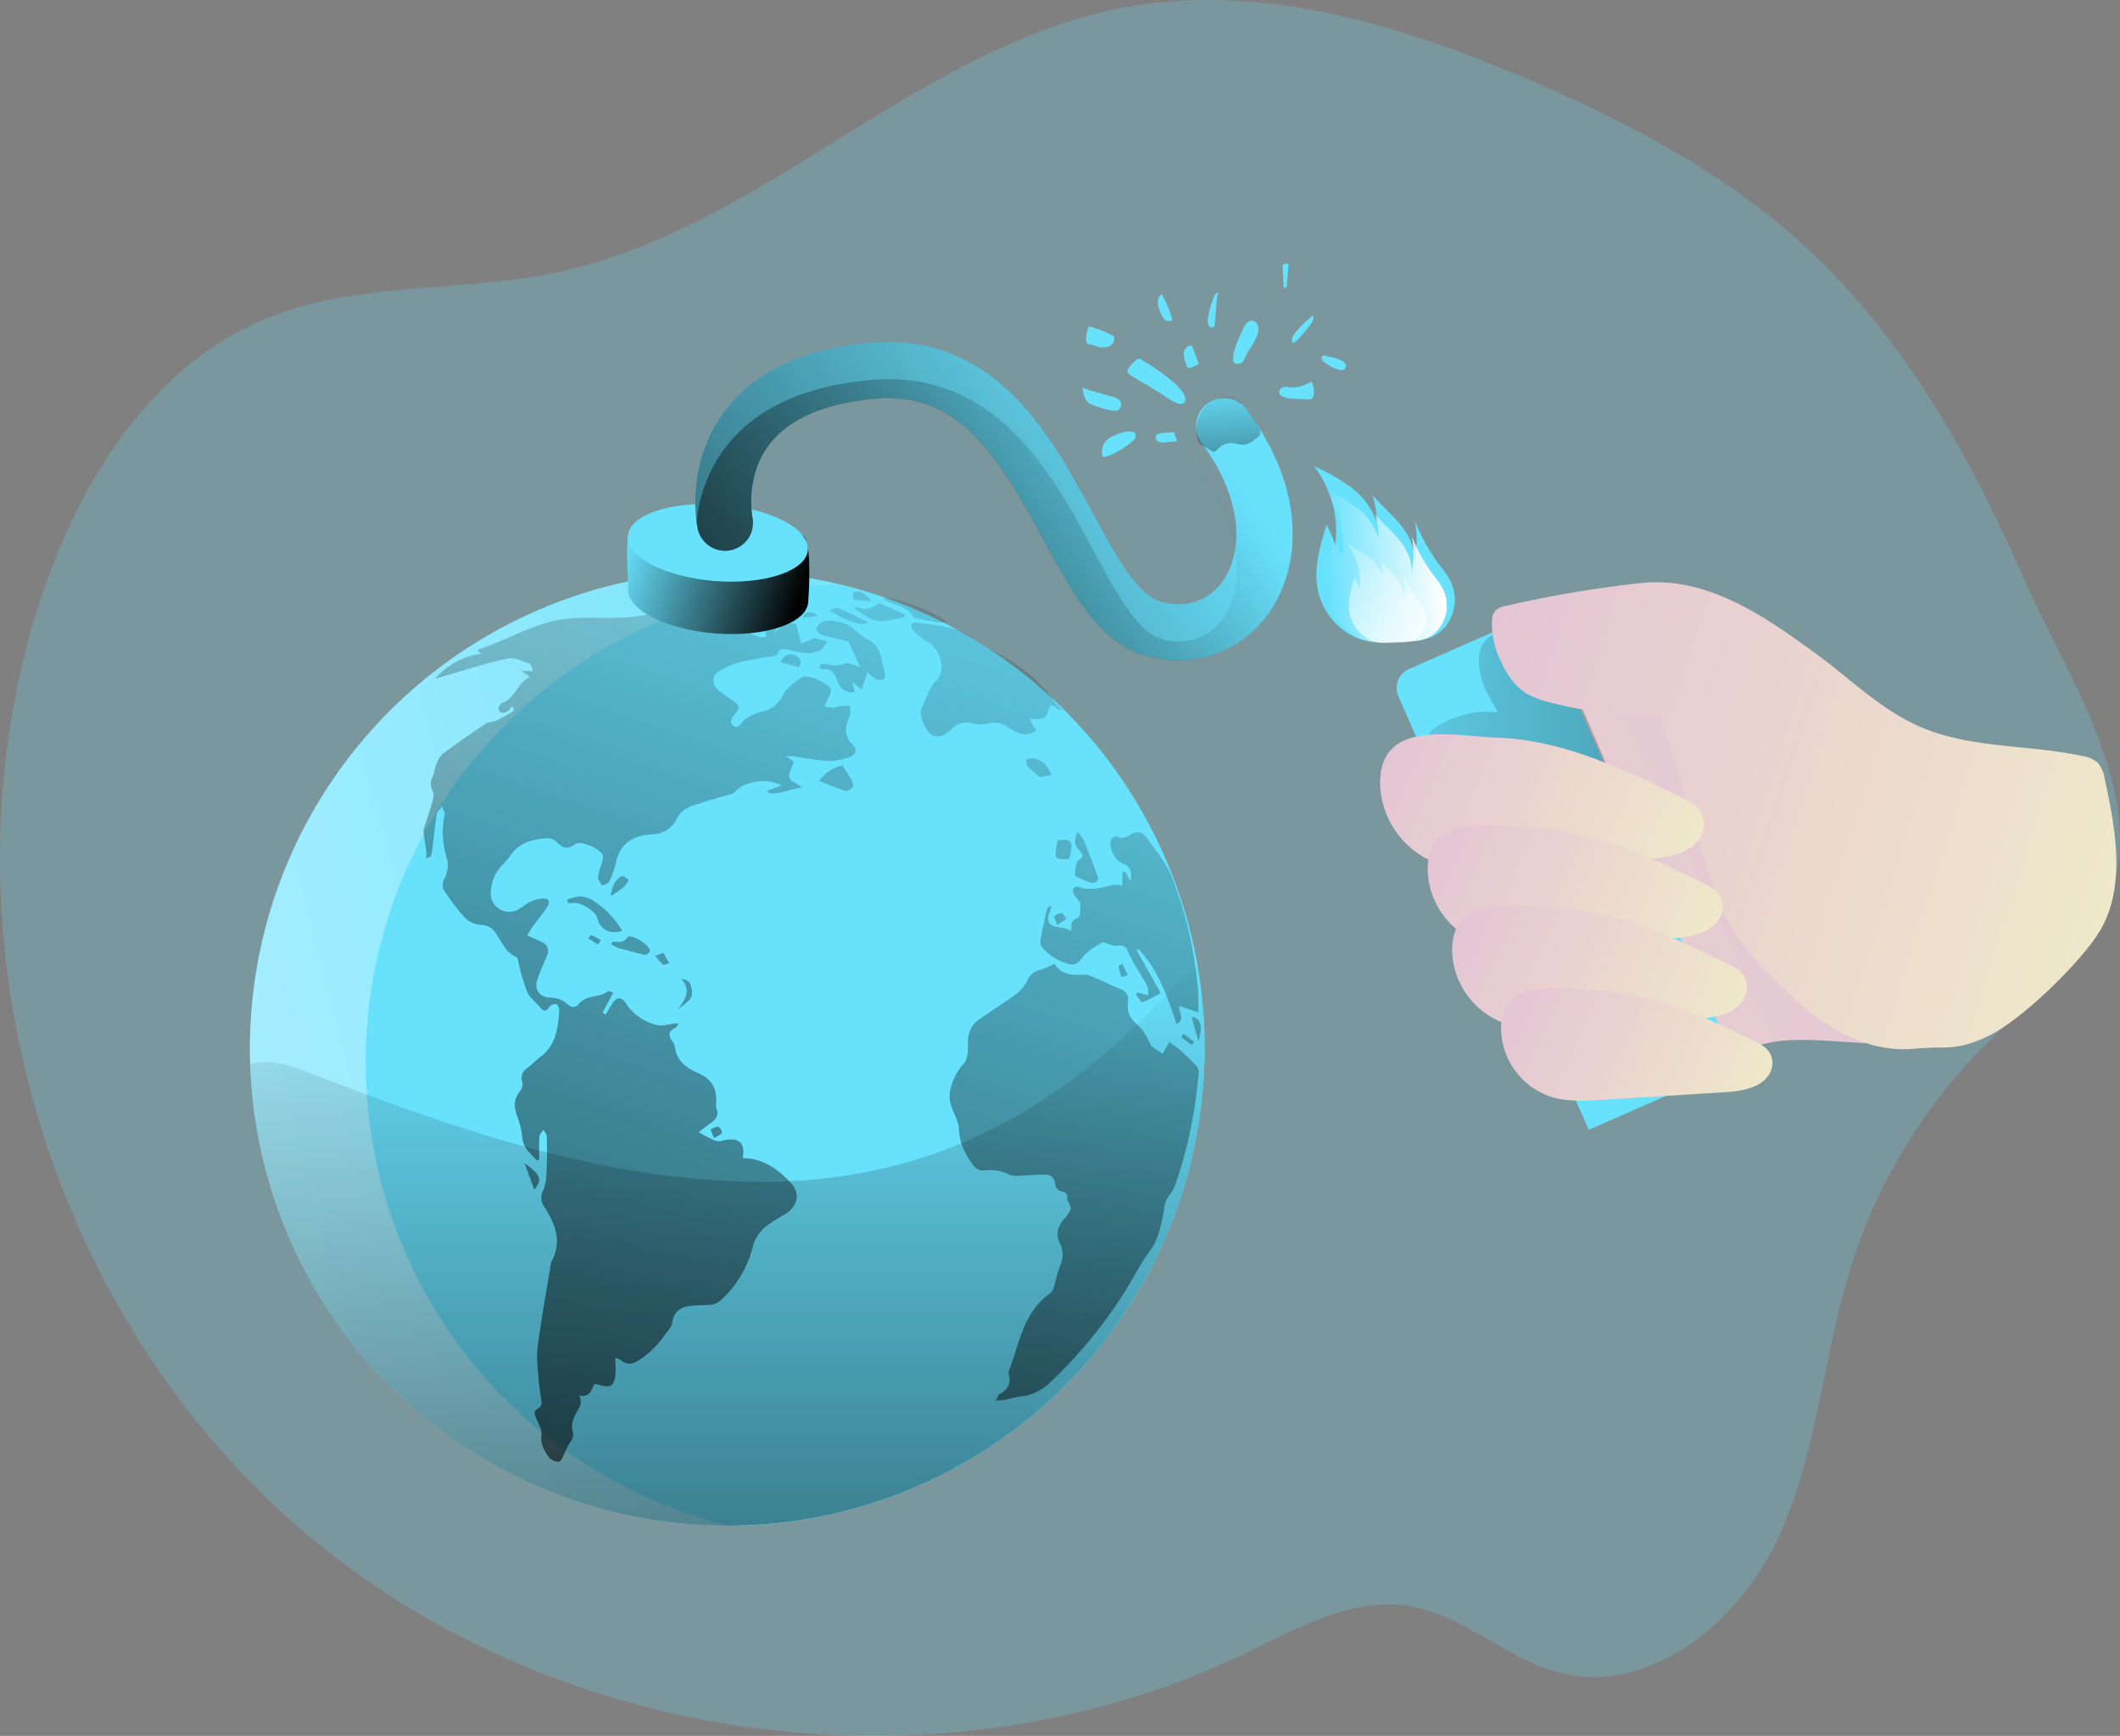 <svg id="Layer_1" data-name="Layer 1" xmlns="http://www.w3.org/2000/svg" xmlns:xlink="http://www.w3.org/1999/xlink" viewBox="0 0 556.79 455.87"><rect x="0" y="0" width="556.79" height="455.87" fill="#808080" stroke="none"/><defs><linearGradient id="linear-gradient" x1="599.92" y1="222.73" x2="402.94" y2="403.53" gradientTransform="translate(-5.83 -165.42) rotate(17.7)" gradientUnits="userSpaceOnUse"><stop offset="0" stop-color="#e4c5d5"/><stop offset="0.42" stop-color="#e9d3cf"/><stop offset="1" stop-color="#efe8ca"/></linearGradient><linearGradient id="linear-gradient-2" x1="449.78" y1="244.38" x2="783.08" y2="155.42" gradientTransform="translate(-5.83 -165.42) rotate(17.7)" gradientUnits="userSpaceOnUse"><stop offset="0" stop-color="#010101" stop-opacity="0"/><stop offset="0.95" stop-color="#010101"/></linearGradient><linearGradient id="linear-gradient-3" x1="338.33" y1="153.29" x2="369.89" y2="153.29" gradientTransform="matrix(1, -0.05, 0.05, 1, 12.58, 26.06)" gradientUnits="userSpaceOnUse"><stop offset="0" stop-color="#fff" stop-opacity="0"/><stop offset="0.95" stop-color="#fff"/></linearGradient><linearGradient id="linear-gradient-4" x1="343.74" y1="131.13" x2="362.83" y2="195.4" xlink:href="#linear-gradient-3"/><linearGradient id="linear-gradient-5" x1="441.17" y1="302.95" x2="-116.83" y2="656.47" gradientTransform="translate(-5.83 -165.42) rotate(17.7)" xlink:href="#linear-gradient-3"/><linearGradient id="linear-gradient-6" x1="302.31" y1="174.34" x2="290.67" y2="749.44" xlink:href="#linear-gradient-2"/><linearGradient id="linear-gradient-7" x1="430.07" y1="176.92" x2="418.43" y2="752.03" xlink:href="#linear-gradient-2"/><linearGradient id="linear-gradient-8" x1="430" y1="176.92" x2="418.35" y2="752.03" xlink:href="#linear-gradient-2"/><linearGradient id="linear-gradient-9" x1="371.29" y1="175.73" x2="359.64" y2="750.84" xlink:href="#linear-gradient-2"/><linearGradient id="linear-gradient-10" x1="336.32" y1="175.02" x2="324.68" y2="750.13" xlink:href="#linear-gradient-2"/><linearGradient id="linear-gradient-11" x1="294.97" y1="174.19" x2="283.33" y2="749.29" xlink:href="#linear-gradient-2"/><linearGradient id="linear-gradient-12" x1="412.41" y1="176.56" x2="400.77" y2="751.67" xlink:href="#linear-gradient-2"/><linearGradient id="linear-gradient-13" x1="343.79" y1="175.18" x2="332.15" y2="750.28" xlink:href="#linear-gradient-2"/><linearGradient id="linear-gradient-14" x1="348.73" y1="175.28" x2="337.09" y2="750.38" xlink:href="#linear-gradient-2"/><linearGradient id="linear-gradient-15" x1="340.16" y1="175.1" x2="328.52" y2="750.21" xlink:href="#linear-gradient-2"/><linearGradient id="linear-gradient-16" x1="306.65" y1="174.42" x2="295.01" y2="749.53" xlink:href="#linear-gradient-2"/><linearGradient id="linear-gradient-17" x1="392.76" y1="176.17" x2="381.12" y2="751.27" xlink:href="#linear-gradient-2"/><linearGradient id="linear-gradient-18" x1="405.84" y1="176.43" x2="394.19" y2="751.54" xlink:href="#linear-gradient-2"/><linearGradient id="linear-gradient-19" x1="332.76" y1="174.95" x2="321.12" y2="750.06" xlink:href="#linear-gradient-2"/><linearGradient id="linear-gradient-20" x1="298.75" y1="174.26" x2="287.11" y2="749.37" xlink:href="#linear-gradient-2"/><linearGradient id="linear-gradient-21" x1="322.22" y1="174.74" x2="310.57" y2="749.85" xlink:href="#linear-gradient-2"/><linearGradient id="linear-gradient-22" x1="301.19" y1="174.31" x2="289.55" y2="749.42" xlink:href="#linear-gradient-2"/><linearGradient id="linear-gradient-23" x1="323.91" y1="174.77" x2="312.27" y2="749.88" xlink:href="#linear-gradient-2"/><linearGradient id="linear-gradient-24" x1="317.66" y1="174.65" x2="306.02" y2="749.75" xlink:href="#linear-gradient-2"/><linearGradient id="linear-gradient-25" x1="334.46" y1="174.99" x2="322.81" y2="750.09" xlink:href="#linear-gradient-2"/><linearGradient id="linear-gradient-26" x1="453.77" y1="177.4" x2="442.13" y2="752.51" xlink:href="#linear-gradient-2"/><linearGradient id="linear-gradient-27" x1="315.51" y1="174.6" x2="303.87" y2="749.71" xlink:href="#linear-gradient-2"/><linearGradient id="linear-gradient-28" x1="410.88" y1="176.53" x2="399.24" y2="751.64" xlink:href="#linear-gradient-2"/><linearGradient id="linear-gradient-29" x1="343.51" y1="175.17" x2="331.87" y2="750.28" xlink:href="#linear-gradient-2"/><linearGradient id="linear-gradient-30" x1="431.01" y1="176.94" x2="419.37" y2="752.05" xlink:href="#linear-gradient-2"/><linearGradient id="linear-gradient-31" x1="296.96" y1="174.23" x2="285.32" y2="749.34" xlink:href="#linear-gradient-2"/><linearGradient id="linear-gradient-32" x1="323.12" y1="174.76" x2="311.48" y2="749.86" xlink:href="#linear-gradient-2"/><linearGradient id="linear-gradient-33" x1="452.87" y1="177.38" x2="441.23" y2="752.49" xlink:href="#linear-gradient-2"/><linearGradient id="linear-gradient-34" x1="269.52" y1="252.11" x2="320" y2="252.11" xlink:href="#linear-gradient-2"/><linearGradient id="linear-gradient-35" x1="327.28" y1="344.9" x2="440.5" y2="699.57" xlink:href="#linear-gradient-2"/><linearGradient id="linear-gradient-36" x1="394.73" y1="168.78" x2="219.91" y2="396.75" xlink:href="#linear-gradient-2"/><linearGradient id="linear-gradient-37" x1="394.91" y1="175.2" x2="227.05" y2="394.08" xlink:href="#linear-gradient-2"/><linearGradient id="linear-gradient-38" x1="406.59" y1="163.56" x2="429.31" y2="221.32" xlink:href="#linear-gradient-2"/><linearGradient id="linear-gradient-39" x1="492.26" y1="227.59" x2="670.1" y2="227.59" xlink:href="#linear-gradient"/><linearGradient id="linear-gradient-40" x1="515.61" y1="248.37" x2="599.76" y2="248.37" gradientTransform="translate(3.85 -224.57) rotate(23.94)" xlink:href="#linear-gradient"/><linearGradient id="linear-gradient-41" x1="536.4" y1="264.72" x2="612.95" y2="264.72" gradientTransform="translate(3.85 -224.57) rotate(23.94)" xlink:href="#linear-gradient"/><linearGradient id="linear-gradient-42" x1="550.84" y1="281.48" x2="627.39" y2="281.48" gradientTransform="translate(3.85 -224.57) rotate(23.94)" xlink:href="#linear-gradient"/><linearGradient id="linear-gradient-43" x1="571.06" y1="295.71" x2="641.53" y2="295.71" gradientTransform="translate(3.85 -224.57) rotate(23.94)" xlink:href="#linear-gradient"/></defs><title>Global Warming 3</title><path d="M482.46,77c-20.73-18.56-45.8-31.6-71.4-42.52C377.89,20.29,341.61,9.23,306.11,15.59c-54.58,9.78-95.68,58.33-150,69.73C131,90.6,104.08,87.6,80.27,97.25c-30.86,12.52-50.1,43.93-60.17,75.68-26.79,84.5,1.18,183.71,68.16,241.78s169.16,71.67,249,33.16c13.65-6.58,28-14.77,42.94-12.33,14.31,2.34,25.53,14,39.6,17.52,23.86,6,47.4-13.65,57.55-36.06s11.53-47.74,19-71.18a143,143,0,0,1,32-54.46c11.09-11.78,24.33-21.85,32.68-35.71,17-28.22-7.86-63.43-19.48-90C527.24,133,509.34,101,482.46,77Z" transform="translate(-10.03 -13.75)" fill="#68e1fd" opacity="0.24" style="isolation:isolate"/><path d="M520.17,284c1.06-.78-10.23-19.83-9.87-21.1.45-1.62-.49-3.27-1.39-4.69l-28.05-44.35c-2.84-4.49-5.71-9-9.49-12.76a35.75,35.75,0,0,0-32.54-9.25c-4.92,1.12-9.73,3.44-12.9,7.37-7.17,8.9-3.67,21.87-.88,32.95,3.91,15.48,6.11,32.28,16.35,44.53,7.21,8.62,17.55,17.78,28.61,12.44C483.28,282.74,508.34,292.73,520.17,284Z" transform="translate(-10.03 -13.75)" fill="url(#linear-gradient)"/><path d="M404.86,177.6h31.49a5.44,5.44,0,0,1,5.44,5.44V307.38a0,0,0,0,1,0,0H399.42a0,0,0,0,1,0,0V183A5.44,5.44,0,0,1,404.86,177.6Z" transform="translate(-72.04 175.88) rotate(-23.71)" fill="#68e1fd"/><path d="M398.65,189.82c.63,4,2.73,7.53,4.8,11a24.34,24.34,0,0,0-16.24,3.87,4.82,4.82,0,0,0-1.77,1.76,3.92,3.92,0,0,0-.12,2.6c1,4.29,5.46,6.71,9.43,8.63l36,17.32a2.26,2.26,0,0,0,1.06.3,2,2,0,0,0,1.26-.78c2.2-2.47,2.82-6,2.42-9.29a35,35,0,0,0-3-9.39l-7.1-16.47c-2.24-5.19-4.57-10.52-8.57-14.52C410.1,178.12,396.56,176.67,398.65,189.82Z" transform="translate(-10.03 -13.75)" fill="url(#linear-gradient-2)"/><path d="M364.66,180.43a17.94,17.94,0,0,1-8.6-12.15c-1-5.6.7-11.29,2.39-16.72a32.16,32.16,0,0,1,2.29,5.41,28.41,28.41,0,0,0-5.53-20.73,47.28,47.28,0,0,1,9.86,5.67,19,19,0,0,1,6.58,9.09,25.69,25.69,0,0,0-1.15-7.28c2.37,2.88,5.31,5.26,7.62,8.19s4,6.69,3.21,10.33a29.46,29.46,0,0,0,.28-11.83,48.56,48.56,0,0,0,6.48,11.71,28.06,28.06,0,0,1,2.9,4.23A11.3,11.3,0,0,1,389.88,178c-2.95,3.85-6.75,4-11.13,4.12C373.59,182.26,369.48,183.18,364.66,180.43Z" transform="translate(-10.03 -13.75)" fill="#68e1fd"/><path d="M366,180.77a15.61,15.61,0,0,1-7.53-10.63c-.9-4.9.6-9.89,2.09-14.64a27.83,27.83,0,0,1,2,4.74,24.89,24.89,0,0,0-4.84-18.15,41.49,41.49,0,0,1,8.63,5,16.63,16.63,0,0,1,5.76,8,22.9,22.9,0,0,0-1-6.37c2.07,2.52,4.64,4.6,6.66,7.16s3.5,5.86,2.82,9a25.78,25.78,0,0,0,.24-10.35,42.75,42.75,0,0,0,5.68,10.24,25.11,25.11,0,0,1,2.54,3.71,9.89,9.89,0,0,1-1,10.23c-2.58,3.37-5.9,3.52-9.74,3.6C373.82,182.38,370.22,183.18,366,180.77Z" transform="translate(-10.03 -13.75)" fill="url(#linear-gradient-3)"/><path d="M369.27,181.51a10,10,0,0,1-4.8-6.79c-.57-3.12.39-6.31,1.33-9.34a17.53,17.53,0,0,1,1.28,3A15.88,15.88,0,0,0,364,156.82,26.64,26.64,0,0,1,369.5,160a10.66,10.66,0,0,1,3.68,5.08,14.42,14.42,0,0,0-.65-4.07c1.33,1.61,3,2.94,4.26,4.58a7.19,7.19,0,0,1,1.79,5.77,16.36,16.36,0,0,0,.16-6.61,27.33,27.33,0,0,0,3.62,6.54,15.06,15.06,0,0,1,1.62,2.37,6.29,6.29,0,0,1-.62,6.52c-1.65,2.15-3.77,2.25-6.22,2.3C374.26,182.53,372,183.05,369.27,181.51Z" transform="translate(-10.03 -13.75)" fill="url(#linear-gradient-4)"/><path d="M320.45,327.18A125.36,125.36,0,0,1,75.74,293.25,125.39,125.39,0,0,1,230.86,167.3c2.76.66,5.52,1.46,8.29,2.34a125.27,125.27,0,0,1,81.3,157.54Z" transform="translate(-10.03 -13.75)" fill="#68e1fd"/><path d="M320.45,327.18A125.36,125.36,0,0,1,75.74,293.25,125.39,125.39,0,0,1,230.86,167.3c2.76.66,5.52,1.46,8.29,2.34a125.27,125.27,0,0,1,81.3,157.54Z" transform="translate(-10.03 -13.75)" fill="url(#linear-gradient-5)"/><path d="M320.45,327.18a125.48,125.48,0,0,1-118.87,87.26c-2.76-.66-5.52-1.46-8.29-2.35A125.37,125.37,0,0,1,230.86,167.3c2.76.66,5.52,1.46,8.29,2.34a125.27,125.27,0,0,1,81.3,157.54Z" transform="translate(-10.03 -13.75)" fill="#68e1fd"/><path d="M217.83,324.51c-3.38-3.71-7.37-6.56-12.73-6.62.71-4.05-1-5.58-5.08-4.63a3.89,3.89,0,0,1-2.16.05,48.72,48.72,0,0,1-4.36-2.22c1-.73,2-1.55,3.06-2.3,1.39-1,2.39-2,1.64-3.9a3.06,3.06,0,0,1-.09-1.32c.24-4.11-1.12-6.43-4.83-8.06-3.08-1.36-5.56-3.18-6-6.86a3.13,3.13,0,0,0-.63-1.42c-1.07-1.47-1.21-2.65.72-3.53.41-.19.63-.79.94-1.2-2.09-.1-4,.88-5.59.48a13.58,13.58,0,0,1-8.29-5.69c-1.16-1.8-2.41-1.85-3.58,0-.6.94-1.16,1.91-1.73,2.87l-.85-.48,2.85-5.27c-.45-.1-1.22-.51-1.5-.3-2.24,1.75-5.59.85-7.56,3.27-1,1.21-2,1-3.19-.1a6.64,6.64,0,0,0-4-1.52c-3,0-4.7-1.94-3.69-4.83.74-2.11,1.66-4.15,2.51-6.23a2.51,2.51,0,0,0-1.32-3.54c-1.18-.6-2.41-1.1-3.88-1.75.5-.82.87-1.52,1.34-2.16,1.22-1.68,2.54-3.31,3.73-5s.64-2.7-1.26-2.51a8.94,8.94,0,0,0-4.37,1.65c-1.78,1.38-3.45,2.34-5.7,1.55a4.74,4.74,0,0,1-3.29-4.85,11,11,0,0,1,1.39-5c1-1.78,2.74-3.14,3.9-4.85,2.28-3.36,5.78-4,9.35-4.38A3.83,3.83,0,0,1,156.4,235c1.51,1.55,2.82,1.9,4.64.45,1.45-1.14,7,1.26,7.35,3.11a5.41,5.41,0,0,1-.4,2.15,17.32,17.32,0,0,0-.91,3.44c0,.72.69,1.46,1.07,2.2.66-.36,1.67-.57,1.92-1.12a26.45,26.45,0,0,0,1.82-5.24c1.13-5,4.77-6.87,9.3-7.13a7.28,7.28,0,0,0,6.62-4.14c1.42-2.87,4.07-3.38,6.59-4.21s5.37-1.52,8-2.31a2.32,2.32,0,0,0,.86-.68c2.54-2.71,8.47-3.54,12.05-1.47l-3.71,1.3.15.61c3.13.64,5.95-1.17,9-1.4-1.16-1-3-1.53-3.38-2.57s.69-2.68,1.17-4.2l-2.11-1.49c1.2,0,1.75,0,2.29.07a76.69,76.69,0,0,0,8.18,1.17,16.12,16.12,0,0,0,6.28-1c2-.76,2-2.18.36-3.68a3.88,3.88,0,0,1-.7-1.07c-1.06-1.95-.63-3.77.26-5.69.4-.86.16-2,.22-3-1,0-2,0-3,.14a15.23,15.23,0,0,1-1.52.37,15.91,15.91,0,0,1-2.23-.36c.3-.64.63-1.26.89-1.91.32-.82,1-1.79.79-2.48-.51-1.69-6.15-4.22-7.55-3.27-1.93,1.31-4.11,2.82-5.1,4.78-1.41,2.79-3.38,3.88-6.18,4.45a10.71,10.71,0,0,0-3.69,1.86c-1,.71-1.68,2.78-3.13,1.65s.14-2.52.86-3.58.87-1.68-.2-2.44c-1.57-1.1-3.12-2.24-4.65-3.4-1.37-1-1.61-3.45-.42-4.36,3.78-2.87,8.33-3.39,12.79-4.19,1.18-.21,3.13-.3,3.34-.92.54-1.59,1.48-1.24,2.44-1.09a46.62,46.62,0,0,0,5.05.93,7.93,7.93,0,0,0,3.74-.8c.77-.38,1.19-1.47,1.76-2.24a24.28,24.28,0,0,0-3.3-.86c-.51-.06-1.07.46-1.63.67-.72.28-1.46.52-1.91.68l-1.35-5.15c-2.52-.53-4.18.88-5.79,2.51l.82-1.68-3.23,0c.1.75.21,1.51.34,2.45a3.8,3.8,0,0,1-1.72.19c-1.7-.6-3.34-1.37-5-2.12-.62-.28-1.2-.68-1.8-1,.06-.21.12-.41.17-.61a6,6,0,0,0,6.52.08c.45-1.69.76-2.9,1.12-4.24-3.13.56-6,.22-8.35-2.27a3.16,3.16,0,0,0-2.53-.54,68.63,68.63,0,0,0-6.89,1.85c-.38.12-.58.84-.86,1.28a4.89,4.89,0,0,0,1.5.36c1.18-.08,2.35-.31,3.27-.44.18,1,.28,1.58.37,2.13l-1.79.26c-.06.21-.11.42-.16.63l5.53,2.36c-1.29.37-2.38,1-3.3.86a9.8,9.8,0,0,1-3.23-1.8c-4.78-3.27-10-3.53-15.46-2.42a40.61,40.61,0,0,1-6.8.56c-4.45.13-8.94-.22-13.33.3-8.12,1-15.08,5.5-22.7,8-.12,0-.21.2-.35.34l.94.81a19.69,19.69,0,0,0-12.1,6.54,8.46,8.46,0,0,0,1.73-.49c5.71-1.64,11.38-3.5,17.17-4.77,1.8-.4,4,.69,5.9,1.32.44.15.59,1.2.93,2l-3.12-.12,2.3,1.62c-3.44,1.56-3.84,5.72-7.42,6.88-.43.13-.78,1-.83,1.58a1.4,1.4,0,0,0,1,1,3.06,3.06,0,0,0,1.67-.67,4.67,4.67,0,0,0,.84-1.2c.4.54.55,1.26.35,1.39a44.65,44.65,0,0,1-4.54,2.51c-.82.39-1.93.28-2.66.77-3.83,2.56-7.61,5.18-11.31,7.91a6.16,6.16,0,0,0-1.6,2.59c-.46,1.08-.61,2.28-1,3.37a4,4,0,0,0,0,4c.43.73,0,2.08-.26,3.08-.66,2.36-1.48,4.68-2.22,7a1.09,1.09,0,0,0,0,.44c.25,1.73.53,3.44.74,5.17a11.82,11.82,0,0,1-.06,1.78l1.33-.5c.12-.7.28-1.39.36-2.09.37-3,.64-6.06,1.13-9.07.11-.7.94-1.29,1.43-1.93.23.74.75,1.53.63,2.21a22.22,22.22,0,0,0,.44,10.9,7.31,7.31,0,0,1-.5,5.82,3.58,3.58,0,0,0-.24,2.87,56,56,0,0,0,5.8,7.61,6.87,6.87,0,0,0,4.17,1.71,4.47,4.47,0,0,1,3.66,2c1.68,2.3,2.62,5.26,5.63,6.45.33.13.33,1.06.49,1.62a58.14,58.14,0,0,0,2.25,7.55c.65,1.49,2.2,2.58,3.28,3.89.88,1.06,1.58,1.54,2.53,0a2.16,2.16,0,0,1,1.78-.76c.36.05.84,1.05.81,1.6-.25,4.68-.83,9.24-5,12.34-1.19.89-2.19,2-3.39,2.9a3,3,0,0,0-1.29,3.64,3,3,0,0,1-.59,2.42c-1.7,2-1.61,4-.88,6.28a22.59,22.59,0,0,1,1.42,5.6c.15,3,2.15,4.52,3.89,6.33l.58-.23c0-2-.08-4,.06-6,0-.64.69-1.23,1.06-1.84.31.58.86,1.15.87,1.74.08,2.75.11,5.52,0,8.27-.11,2-.13,4.14-.93,5.88a4,4,0,0,0,.35,4.43c2.81,4.42,4.68,9.05,1.84,14.25a4.32,4.32,0,0,0-.3,1.31c-1.15,7.06-2.45,14.1-3.35,21.19-.37,2.88.07,5.88.28,8.81.14,2,.59,3.91.75,5.87a1.87,1.87,0,0,1-.87,1.43c-1.43.69-.94,1.53-.52,2.57.59,1.43,1.55,3,1.35,4.39-.35,2.47.86,4.2,2,5.94a3.55,3.55,0,0,0,2.68,1.07c.43,0,.89-1.23,1.27-1.94a21.24,21.24,0,0,1,1.55-3.09,3.24,3.24,0,0,0,.61-3.26,6.12,6.12,0,0,1,.43-3.25c.6-1.89,2.71-3.33,1.36-5.88,2.8.7,3.23-1.42,4-2.94,1.93,0,4.3,1.78,5.22-.92.61-1.79.24-3.91.31-6a4.61,4.61,0,0,1,1.31.55c1.7,1.44,3.13,1.24,5,0a24.17,24.17,0,0,0,6.47-6.28c.77-1.15,2-2.27,2.14-3.52.41-2.84,2.11-4,4.6-4.34,1.88-.26,3.82-.15,5.71-.37a4.28,4.28,0,0,0,2.28-1,28.19,28.19,0,0,0,8.5-13.92,10.16,10.16,0,0,1,4.2-6.11c1.4-1,2.88-1.86,4.37-2.72C219.47,330.65,220.35,327.27,217.83,324.51Z" transform="translate(-10.03 -13.75)" fill="url(#linear-gradient-6)"/><path d="M314.39,337.5a45.62,45.62,0,0,0,1.37-6.26,7,7,0,0,1,1.42-3.66,9.41,9.41,0,0,0,1.84-3.67q1.59-4.64,2.75-9.4a124.87,124.87,0,0,0,3.1-19.31,2.43,2.43,0,0,0-.72-1.66q-2.07-2.16-4.31-4.13a28.91,28.91,0,0,0-2.73-1.94l-1.71,3a28.37,28.37,0,0,1-2.87-1.95c-.46-.41-.59-1.17-.93-1.73a13.55,13.55,0,0,0-2.3-3.43c-2.09-1.74-3.49-3.58-3-6.48.27-1.76-.54-2.91-2.33-3.54s-3.64-1.71-5.5-2.46c-1.28-.53-2.69-1.27-4-1.17-3.2.27-5.92-.24-7.49-2.9a25.55,25.55,0,0,1-4.11,1.78,4.59,4.59,0,0,0-3.12,2.85,10,10,0,0,1-2.87,3.41c-3.24,2.37-6.71,4.44-9.94,6.82-2.1,1.55-2.8,3.81-2.69,6.49.06,1.64-.09,3.79-1.07,4.87a15.14,15.14,0,0,0-3.66,7.43,7.89,7.89,0,0,0,.27,3.47c.61,2.12,2,4.15,2.07,6.26.15,3.84,1.76,6.88,3.93,9.75a3.09,3.09,0,0,0,2.37,1.22,11.59,11.59,0,0,1,7.15,1.15,6.18,6.18,0,0,0,2.59.19c2.29-.07,4.58-.35,6.86-.26,1.48,0,2.33,1,2.42,2.69a2.21,2.21,0,0,0,1.28,1.58c1.24.31,2.17.56,1.81,2.15-.06.24.34.56.44.86.21.64.68,1.42.48,1.92a10.81,10.81,0,0,1-1.78,2.54c-1.57,1.93-2.19,3.83-1,6.35a6.38,6.38,0,0,1,.11,5.63,41.54,41.54,0,0,0-1.51,5.13,4.53,4.53,0,0,1-1.16,2.3c-7.16,5-8.05,13.25-10.89,20.49a1.14,1.14,0,0,0,0,.66c.65,2.45-.22,4.17-2.43,5.36-.35.19-.47.8-1,1.69,1.14-.11,1.82-.13,2.48-.25,1.32-.26,2.61-.67,3.93-.83a13.16,13.16,0,0,0,7.75-3.56,126.48,126.48,0,0,0,18.5-22c2.82-4.22,5-8.83,8-12.91A16,16,0,0,0,314.39,337.5Z" transform="translate(-10.03 -13.75)" fill="url(#linear-gradient-7)"/><path d="M305,240.55c1.8.65,2.57,2.28,1.88,4.53-.51-.9-.9-1.61-1.3-2.31l-.76,0c0,1.2-.05,2.4-.07,3.66a6.13,6.13,0,0,0-2.22-.34c-3.08.71-6.1,1.78-9.31.52-.35-.14-1.21.13-1.3.4a2.22,2.22,0,0,0,.18,1.61c.49.91,1.5,1.68,1.64,2.61.17,1.19-.06,3.43-.54,3.55-2.08.52-1.71,2.06-1.85,3.44a8.81,8.81,0,0,0-2-.77c-4.23-.44-4.89-1.53-3.17-5.4,0-.07-.14-.22-.31-.48-.32.31-.78.56-.85.89-.65,2.82-1.26,5.66-1.77,8.51a2.15,2.15,0,0,0,.53,1.6,13.66,13.66,0,0,0,6.69,4.25,2.81,2.81,0,0,0,3.45-1.16,14.2,14.2,0,0,1,2.66-2.59,31.22,31.22,0,0,1,3.1-1.88c1.24.32,2.63,1.07,3.87.89,1.69-.25,2.24.38,2.81,1.72a42.51,42.51,0,0,0,2.38,4.46c.88,1.54,1.9,3,2.69,4.6a6.62,6.62,0,0,1,.15,2.29l-2.79-.76-.48.54c.61.72,1.47,2.14,1.78,2a37.18,37.18,0,0,0,4.77-2.38l-6.32-11.29.51-.28c5.21,5.55,7.63,12.58,10,19.76,2.35-1.44.52-3,.7-4.77l5,1.59c0-2.34.07-4.44-.14-6.52a105.14,105.14,0,0,0-6.82-29.05c-1.5-3.7-4.24-6.92-6.59-10.22-.87-1.22-2.27-2-3.9-1-1.24.78-2.42,1.4-4,.67-.31-.14-1.3.41-1.45.83C301.11,236.4,302.89,239.78,305,240.55Z" transform="translate(-10.03 -13.75)" fill="url(#linear-gradient-8)"/><path d="M281.19,204.09a14.28,14.28,0,0,1-.71-1.66c3.52.37,4.37.1,4.87-2.08.43-1.88,1.1-1.63,2.2-.63a5.77,5.77,0,0,0,1.09.61l.2-.36a16.44,16.44,0,0,1-2-2.05c-3.92-5.89-9.36-9.87-15.6-13-2.57-1.27-4.85-3.11-7.34-4.55a15.2,15.2,0,0,0-4.24-1.75c-2.81-.6-5.69-.94-8.54-1.34-.53-.07-1.39-.08-1.56.2a1.7,1.7,0,0,0,.11,1.63,16.1,16.1,0,0,0,3.73,3.05c3.46,1.71,5.33,7.58,2.63,10.25-2.16,2.13-2.68,4.84-3.95,7.27-.92,1.78,1.26,6.75,3.2,7.32a4,4,0,0,0,2.54-.21,9.46,9.46,0,0,0,2.32-1.71,5.28,5.28,0,0,1,5.53-1.31,8.08,8.08,0,0,0,3.88,0,5.89,5.89,0,0,1,5,.8c2.07,1.38,4.55,3.09,7.72,1A16.67,16.67,0,0,1,281.19,204.09Z" transform="translate(-10.03 -13.75)" fill="url(#linear-gradient-9)"/><path d="M226.08,180.54c2,.62,4.07,1,6.1,1.5a1.18,1.18,0,0,1,.75.43c1,2,1.9,4.06,3,6.44-1.73-.44-3-1.23-4-.91a6.56,6.56,0,0,1-4.51.22,6.09,6.09,0,0,0-2.07.09c0,.21-.07.42-.1.62.27.21.57.63.8.6,2.8-.4,3.31,1.57,4.11,3.56a3.82,3.82,0,0,0,4.4,2.39c-.24-.83-.43-1.5-.79-2.73l2.6,2.07,1.45-4.55A11.45,11.45,0,0,0,240,192a2.86,2.86,0,0,0,2.1.14c.32-.14.41-1.21.32-1.82-.16-1.09-.71-2.14-.8-3.23a7.07,7.07,0,0,0-3.9-5.54c-2.5-1.15-3.74-3.83-6.87-4.36-1.87-.31-3.44-.89-5.11.08a2.54,2.54,0,0,0-1.26,1.8C224.54,179.6,225.43,180.34,226.08,180.54Z" transform="translate(-10.03 -13.75)" fill="url(#linear-gradient-10)"/><path d="M173.44,258.16a23.7,23.7,0,0,0-7.78-8,7.24,7.24,0,0,0-3.39-1A12.07,12.07,0,0,0,159,250l.3.94,1.7-.06c2-.05,5.6,2.39,5.93,4C167.55,257.8,170.35,259.32,173.44,258.16Z" transform="translate(-10.03 -13.75)" fill="url(#linear-gradient-11)"/><path d="M293.49,237.06c.87.85,1.43,1.74-.21,2.61-.5.26-.6,1.37-.77,2.12a13.16,13.16,0,0,0-.1,2.05c1.28.55,2.74,1.27,4.27,1.8a2,2,0,0,0,1.49-.52,1.27,1.27,0,0,0,.18-1.17c-1.21-3.27-2.46-6.53-3.77-9.75a10.59,10.59,0,0,0-1.56-2C292.14,234.29,292.11,235.71,293.49,237.06Z" transform="translate(-10.03 -13.75)" fill="url(#linear-gradient-12)"/><path d="M234,220.44c.25-.32,0-1.24-.28-1.76-.62-1.18-1.4-2.28-2.42-3.9a9.4,9.4,0,0,0-6.11,4.09c2.49.95,4.65,1.88,6.89,2.54C232.59,221.57,233.55,221,234,220.44Z" transform="translate(-10.03 -13.75)" fill="url(#linear-gradient-13)"/><path d="M249.92,175.85c.09.18.54.2.83.26,1.68.34,3.35.73,5.05,1a23.29,23.29,0,0,0,2.9.1c-3-3-14.3-6.92-16.6-6.34.07.13.12.3.22.37C244.79,172.86,248.35,172.7,249.92,175.85Z" transform="translate(-10.03 -13.75)" fill="url(#linear-gradient-14)"/><path d="M234.72,173l-.23.59c2,1.14,3.84,2.93,5.93,3.24,2.33.35,4.87-.65,7.32-1.06l0-.64q-3.21-1.45-6.42-2.88c-.19-.08-.52-.13-.64,0A5.19,5.19,0,0,1,234.72,173Z" transform="translate(-10.03 -13.75)" fill="url(#linear-gradient-15)"/><path d="M174.19,263.15c1.74.47,3.47,1,5.25,1.36a1.65,1.65,0,0,0,1.3-1c.09-1.65-5.23-4.76-6-3.55-1.14,1.72-2.51,1-3.84,1.11-.12.24-.23.48-.35.71.69.34,1.36.72,2.07,1A14.4,14.4,0,0,0,174.19,263.15Z" transform="translate(-10.03 -13.75)" fill="url(#linear-gradient-16)"/><path d="M284.55,214.5a7.26,7.26,0,0,0-2.87-1.6,5.75,5.75,0,0,0-2.22.31c.18.65.18,1.46.58,1.91a35.43,35.43,0,0,0,3.16,2.74l3.05-.59A12.61,12.61,0,0,0,284.55,214.5Z" transform="translate(-10.03 -13.75)" fill="url(#linear-gradient-17)"/><path d="M290.76,239.34c1.45-4.4.71-5.61-3-4.85C286.88,239.47,286.88,239.47,290.76,239.34Z" transform="translate(-10.03 -13.75)" fill="url(#linear-gradient-18)"/><path d="M238.1,177.21c-2.7-1.3-5.35-2.63-8.06-3.8-.44-.19-1.2.35-2.21.68C232.9,177.17,236.67,178.29,238.1,177.21Z" transform="translate(-10.03 -13.75)" fill="url(#linear-gradient-19)"/><path d="M175.15,244.82c-.58-.37-1.2-1.06-1.75-1s-1.11.78-1.58,1.29a3.79,3.79,0,0,0-.7,1.2c-.3.82-.54,1.66-.8,2.49l.65,0c1-.71,2-1.35,2.92-2.15A8.82,8.82,0,0,0,175.15,244.82Z" transform="translate(-10.03 -13.75)" fill="url(#linear-gradient-20)"/><path d="M214.94,187.68l5,1.27c.74-1.31.51-2.26-1-3.07S215.78,185.86,214.94,187.68Z" transform="translate(-10.03 -13.75)" fill="url(#linear-gradient-21)"/><path d="M147.81,319.24c.82,2.22,1.63,4.43,2.55,6.94C152.63,323.55,151.92,322.13,147.81,319.24Z" transform="translate(-10.03 -13.75)" fill="url(#linear-gradient-22)"/><path d="M191.74,273.82c-.2-1.19-.24-2.72-2.73-3,2.85,3.35.65,5.68-1,8.16C189.52,277.3,192.21,276.58,191.74,273.82Z" transform="translate(-10.03 -13.75)" fill="url(#linear-gradient-23)"/><path d="M216.3,176.26a19.7,19.7,0,0,0,4.06-1.23c-.12-.36-.23-.72-.35-1.08l-5.65.51-.26.49C214.83,175.42,215.61,176.32,216.3,176.26Z" transform="translate(-10.03 -13.75)" fill="url(#linear-gradient-24)"/><path d="M238.81,171.65c-1.27-2.3-3.42-3.1-4.59-2.19-.3.23-.13,1.71,0,1.73C235.53,171.42,236.9,171.49,238.81,171.65Z" transform="translate(-10.03 -13.75)" fill="url(#linear-gradient-25)"/><path d="M324.74,287.1c1.32-3.74.68-6-1.74-6.32C323.56,282.83,324.11,284.84,324.74,287.1Z" transform="translate(-10.03 -13.75)" fill="url(#linear-gradient-26)"/><path d="M184.14,267.06c.27.21,1.09-.24,1.66-.39L184.27,264l-2.13.75A15.13,15.13,0,0,0,184.14,267.06Z" transform="translate(-10.03 -13.75)" fill="url(#linear-gradient-27)"/><path d="M290.06,255.06c-.39-.54-.73-1.47-1.18-1.51a2.59,2.59,0,0,0-1.92.87c-.2.25.35,1.14.73,2.24Z" transform="translate(-10.03 -13.75)" fill="url(#linear-gradient-28)"/><path d="M196.65,310.35c.25.61.49,1.23.89,2.25,1-.56,1.81-.8,2.1-1.35.17-.32-.51-1.52-1-1.6C198.08,309.52,197.34,310.08,196.65,310.35Z" transform="translate(-10.03 -13.75)" fill="url(#linear-gradient-29)"/><path d="M303.8,267.56a14.87,14.87,0,0,0,.8,2.77s.77-.21,1.63-.44l-1.4-3.05C304.47,267.09,303.77,267.38,303.8,267.56Z" transform="translate(-10.03 -13.75)" fill="url(#linear-gradient-30)"/><path d="M164.52,260.13l2.58,1.69c.25-.39.49-.78.73-1.18a27.66,27.66,0,0,0-2.52-1.34C165.19,259.25,164.79,259.83,164.52,260.13Z" transform="translate(-10.03 -13.75)" fill="url(#linear-gradient-31)"/><path d="M224.75,175.54c-1.51-1.46-2.75-1.28-3.84-.12.06.21.13.41.19.61Z" transform="translate(-10.03 -13.75)" fill="url(#linear-gradient-32)"/><path d="M320.24,286.11l2.82,2.07.61-.81-2.79-2.11C320.67,285.55,320.46,285.83,320.24,286.11Z" transform="translate(-10.03 -13.75)" fill="url(#linear-gradient-33)"/><path d="M222.28,171.93c-.43,5.53-11.37,9.19-24.44,8.17s-23.3-6.33-22.86-11.87c.14-1.82-1.16-14.42,1-15.73,4.33-2.68,14.71,6.88,23.46,7.56,8.16.64,17.51-8.62,21.55-5.63C223.39,156.23,222.44,169.86,222.28,171.93Z" transform="translate(-10.03 -13.75)" fill="#68e1fd"/><path d="M222.28,171.93c-.43,5.53-11.37,9.19-24.44,8.17s-23.3-6.33-22.86-11.87c.14-1.82-1.16-14.42,1-15.73,4.33-2.68,14.71,6.88,23.46,7.56,8.16.64,17.51-8.62,21.55-5.63C223.39,156.23,222.44,169.86,222.28,171.93Z" transform="translate(-10.03 -13.75)" fill="url(#linear-gradient-34)"/><path d="M320.45,327.18A125.36,125.36,0,0,1,75.74,293.25c5.08-1.61,10.61.33,15.64,2.28,39.26,15.16,80.07,29.4,122.17,28.53,41.28-.86,73.08-18.19,101.09-47.24a68.41,68.41,0,0,1,10-9A124.81,124.81,0,0,1,320.45,327.18Z" transform="translate(-10.03 -13.75)" fill="url(#linear-gradient-35)"/><ellipse cx="198.57" cy="156.32" rx="10.05" ry="23.72" transform="translate(17.22 328.35) rotate(-85.53)" fill="#68e1fd"/><path d="M198.21,158.05a7.29,7.29,0,0,1-4.93-5.42c-.15-.68-3.45-16.65,6.65-30.47,7.65-10.47,20.5-16.64,38.19-18.34,33.1-3.19,47.95,24.35,58.79,44.47,5.66,10.52,11.52,21.39,17.63,23.34,6.56,2.09,12.77.13,16.63-5.25,4.83-6.73,6.27-20.29-5.56-36.35a7.35,7.35,0,1,1,11.84-8.72c16.49,22.38,13.74,42.39,5.67,53.65-7.53,10.49-20.5,14.68-33.05,10.68C298.31,181.88,291.34,169,284,155.26c-12.32-22.87-22.71-38.9-44.44-36.8-13.24,1.27-22.53,5.39-27.62,12.24-6.25,8.42-4.26,18.77-4.24,18.87a7.38,7.38,0,0,1-5.7,8.67A7.29,7.29,0,0,1,198.21,158.05Z" transform="translate(-10.03 -13.75)" fill="#68e1fd"/><path d="M343.11,175c-7.52,10.48-20.5,14.69-33.05,10.69-11.76-3.76-18.7-16.7-26.09-30.39-12.33-22.88-22.73-38.91-44.46-36.8-13.25,1.28-22.52,5.39-27.6,12.25-6.26,8.43-4.26,18.75-4.25,18.85a7.68,7.68,0,0,1,.13,1.33,6.39,6.39,0,0,1-.22,2,7.35,7.35,0,0,1-5.61,5.31,7.37,7.37,0,0,1-8.68-5.61c0-.14-.15-.73-.3-1.73-.61-4.59-1.34-17.4,7-28.74,7.62-10.49,20.48-16.64,38.17-18.36,33.1-3.17,48,24.36,58.8,44.49,5.65,10.5,11.53,21.38,17.62,23.32,6.57,2.1,12.79.16,16.62-5.24a19.24,19.24,0,0,0,3.2-7.86c1.3-7.16-.42-16.89-8.3-27.84l-.43-.66a7.34,7.34,0,1,1,11.82-8.71c10,13.62,12.95,26.35,11.87,36.78l0,0A34.76,34.76,0,0,1,343.11,175Z" transform="translate(-10.03 -13.75)" fill="url(#linear-gradient-36)"/><path d="M343.11,175c-7.52,10.48-20.5,14.69-33.05,10.69-11.76-3.76-18.7-16.7-26.09-30.39-12.33-22.88-22.73-38.91-44.46-36.8-13.25,1.28-22.52,5.39-27.6,12.25-6.26,8.43-4.26,18.75-4.25,18.85a7.68,7.68,0,0,1,.13,1.33c-.09.7-.18,1.4-.22,2a7.35,7.35,0,0,1-5.61,5.31,7.37,7.37,0,0,1-8.68-5.61c0-.14-.15-.73-.3-1.73a38.2,38.2,0,0,1,7.1-19c7.64-10.44,20.47-16.64,38.15-18.32,33.11-3.21,48,24.35,58.82,44.45,5.63,10.54,11.51,21.42,17.6,23.36,6.57,2.1,12.8.12,16.63-5.24,2.79-3.89,4.45-10,3.08-17.63-.94-5.55-3.6-11.92-8.62-18.73a7.3,7.3,0,0,1,.32-9.11,6.42,6.42,0,0,1,1.23-1.16A7.33,7.33,0,0,1,337.58,131c7.09,9.63,10.62,18.81,11.74,27.05l0,0A34.76,34.76,0,0,1,343.11,175Z" transform="translate(-10.03 -13.75)" fill="url(#linear-gradient-37)"/><path d="M327.87,119.41a8.91,8.91,0,0,0-3.4,5.19,9.25,9.25,0,0,0,.17,4.7,2.36,2.36,0,0,0,.33.72,2.57,2.57,0,0,0,.8.63l2.42,1.46a1.4,1.4,0,0,0,.65.25c.46,0,.79-.41,1.1-.75a4.83,4.83,0,0,1,4.22-1.47,18.82,18.82,0,0,0,2.09.41c1.51.07,2.83-.93,4-1.88a2.17,2.17,0,0,0,.7-.78,2.1,2.1,0,0,0-.31-1.72,25.73,25.73,0,0,0-5.27-7C333.3,117.31,330,117.9,327.87,119.41Z" transform="translate(-10.03 -13.75)" fill="url(#linear-gradient-38)"/><path d="M309.83,108.2a1.23,1.23,0,0,0-.57-.23,1.17,1.17,0,0,0-.74.29,7.58,7.58,0,0,0-2,2.09,1.51,1.51,0,0,0-.31,1.05c.08.47.52.77.93,1q3.76,2.3,7.57,4.53c1.25.73,5.71,4.48,6.54,2.16C322.41,115.9,312.06,109.56,309.83,108.2Z" transform="translate(-10.03 -13.75)" fill="#68e1fd"/><path d="M299.6,133.53a4.35,4.35,0,0,1,1.37-4.44c1.28-1.17,8-3.67,7.26-.45C307.91,130.11,300,134.76,299.6,133.53Z" transform="translate(-10.03 -13.75)" fill="#68e1fd"/><path d="M302.74,102.16A25.47,25.47,0,0,0,296,99.5a8,8,0,0,0-.71,3.71,1,1,0,0,0,.16.6,1.07,1.07,0,0,0,.57.29l1.57.45a6,6,0,0,0,3.49.27c1.13-.37,2-1.75,1.39-2.77" transform="translate(-10.03 -13.75)" fill="#68e1fd"/><path d="M294.33,115.49c.19,1.62.53,3.48,1.95,4.29a26.77,26.77,0,0,0,5.62,1.76c1.11.24,2.41.18,2.57-1.43.18-1.87-2.19-2.06-3.61-2.56C300.21,117.33,294.37,115.84,294.33,115.49Z" transform="translate(-10.03 -13.75)" fill="#68e1fd"/><path d="M336.46,100.24c.46-1.07,1.2-2.32,2.36-2.27a1.85,1.85,0,0,1,1.55,1.23,3.52,3.52,0,0,1,0,2.06c-.59,2.42-2.5,4.28-3.46,6.58-.19.45-.39,1-.85,1.17C331.1,111.1,336.09,101.08,336.46,100.24Z" transform="translate(-10.03 -13.75)" fill="#68e1fd"/><path d="M330,90.65c-.5-.13-.9.43-1.1.91-.29.68-3.58,9.34,0,8C329.23,99.38,329.54,90.53,330,90.65Z" transform="translate(-10.03 -13.75)" fill="#68e1fd"/><path d="M324.77,109.06l-1.63-4.47c-1-.37-2.09.7-2.21,1.78a8.07,8.07,0,0,0,.68,3.17c.12.37.28.81.66.88a1,1,0,0,0,.55-.1c.72-.29,1.43-.61,2.12-1" transform="translate(-10.03 -13.75)" fill="#68e1fd"/><path d="M318.44,127.19l-3.21.3c-.64.06-1.38.19-1.64.77a1.25,1.25,0,0,0,.74,1.51,3.58,3.58,0,0,0,1.84.14l2.5-.25a.45.45,0,0,0,.36-.15.45.45,0,0,0,0-.39l-.77-2" transform="translate(-10.03 -13.75)" fill="#68e1fd"/><path d="M318,98a27.33,27.33,0,0,0-2.87-7,2.69,2.69,0,0,0-1,2.48,7.84,7.84,0,0,0,.85,2.68,4.36,4.36,0,0,0,.92,1.46,1.51,1.51,0,0,0,1.6.37" transform="translate(-10.03 -13.75)" fill="#68e1fd"/><path d="M353.49,118.6a1.62,1.62,0,0,0,1.13-.19,1.35,1.35,0,0,0,.42-1,5.79,5.79,0,0,0-.59-3.47,9.74,9.74,0,0,1-4.48,1.55c-1.11.1-3-.61-3.72.52C344.49,118.93,352.21,118.51,353.49,118.6Z" transform="translate(-10.03 -13.75)" fill="#68e1fd"/><path d="M354.84,96.59c.39.77-.11,1.68-.62,2.38a35.37,35.37,0,0,1-3.5,4.13c-1.73,1.75-1.66-.43-.79-1.63A30.22,30.22,0,0,1,354.84,96.59Z" transform="translate(-10.03 -13.75)" fill="#68e1fd"/><path d="M358.16,107.18a1.13,1.13,0,0,0-.54-.08.77.77,0,0,0-.45,1,2.06,2.06,0,0,0,.83.9c1,.68,5.12,3.39,5.47,1C363.73,108.07,359.4,107.56,358.16,107.18Z" transform="translate(-10.03 -13.75)" fill="#68e1fd"/><path d="M347.12,88.67,346.91,84a1.2,1.2,0,0,1,0-.5c.21-.55,1-.53,1.57-.4l-.47,5.38a1.31,1.31,0,0,1-.19.68.44.44,0,0,1-.62.12" transform="translate(-10.03 -13.75)" fill="#68e1fd"/><path d="M512.43,289.19c-7.2.64-14.43-1.62-20.66-5.27s-11.56-8.65-16.59-13.83c-4.19-4.34-8.25-8.89-11.19-14.16s-4.62-10.87-6.34-16.52L446.3,202a119.48,119.48,0,0,1-28.91-3.71,22.86,22.86,0,0,1-6.49-2.47c-3.31-2.06-5.47-5.55-7-9.14a21,21,0,0,1-2-10.15,4.11,4.11,0,0,1,.76-2.3,4.9,4.9,0,0,1,2.82-1.35,305.47,305.47,0,0,1,35.44-6c17.18-1.86,32,8.29,45.95,18.46,9,6.56,17.07,14.73,27.28,19.2,13.33,5.85,28.6,4.68,42.83,7.76a7.78,7.78,0,0,1,4,1.77,8.31,8.31,0,0,1,1.82,4.22c3,13.74,5.8,29.23-1.93,41-5.23,7.94-20,22.4-28.61,26.51S521.79,288.36,512.43,289.19Z" transform="translate(-10.03 -13.75)" fill="url(#linear-gradient-39)"/><path d="M403.36,207.48c17,.58,32.95,8.2,48.28,15.68,2,1,4.07,2,5.17,3.94a6.42,6.42,0,0,1,.4,5.2c-1.86,5.43-8.84,6.68-14.57,7L404,241.69c-5.23.32-10.6.62-15.62-.88a23,23,0,0,1-15.89-21.38C372.47,202.37,391.9,207.1,403.36,207.48Z" transform="translate(-10.03 -13.75)" fill="url(#linear-gradient-40)"/><path d="M413.11,231.24c15.51.52,30,7.46,43.92,14.26,1.8.88,3.71,1.85,4.7,3.59a5.76,5.76,0,0,1,.37,4.72c-1.69,4.94-8,6.08-13.25,6.4l-35.18,2.15c-4.76.29-9.64.56-14.21-.81A20.86,20.86,0,0,1,385,242.11C385,226.58,402.69,230.89,413.11,231.24Z" transform="translate(-10.03 -13.75)" fill="url(#linear-gradient-41)"/><path d="M419.51,252.41c15.51.52,30,7.46,43.92,14.26,1.8.88,3.71,1.85,4.71,3.59a5.8,5.8,0,0,1,.36,4.72c-1.68,4.94-8,6.08-13.25,6.4l-35.18,2.14c-4.76.3-9.64.57-14.2-.8a20.87,20.87,0,0,1-14.46-19.44C391.42,247.75,409.09,252.06,419.51,252.41Z" transform="translate(-10.03 -13.75)" fill="url(#linear-gradient-42)"/><path d="M430.12,273.92c14.28.48,27.6,6.87,40.44,13.13,1.65.81,3.41,1.71,4.33,3.3a5.37,5.37,0,0,1,.33,4.35c-1.55,4.55-7.4,5.6-12.2,5.89l-32.39,2c-4.38.26-8.87.52-13.07-.74a19.22,19.22,0,0,1-13.31-17.9C404.26,269.64,420.53,273.6,430.12,273.92Z" transform="translate(-10.03 -13.75)" fill="url(#linear-gradient-43)"/></svg>